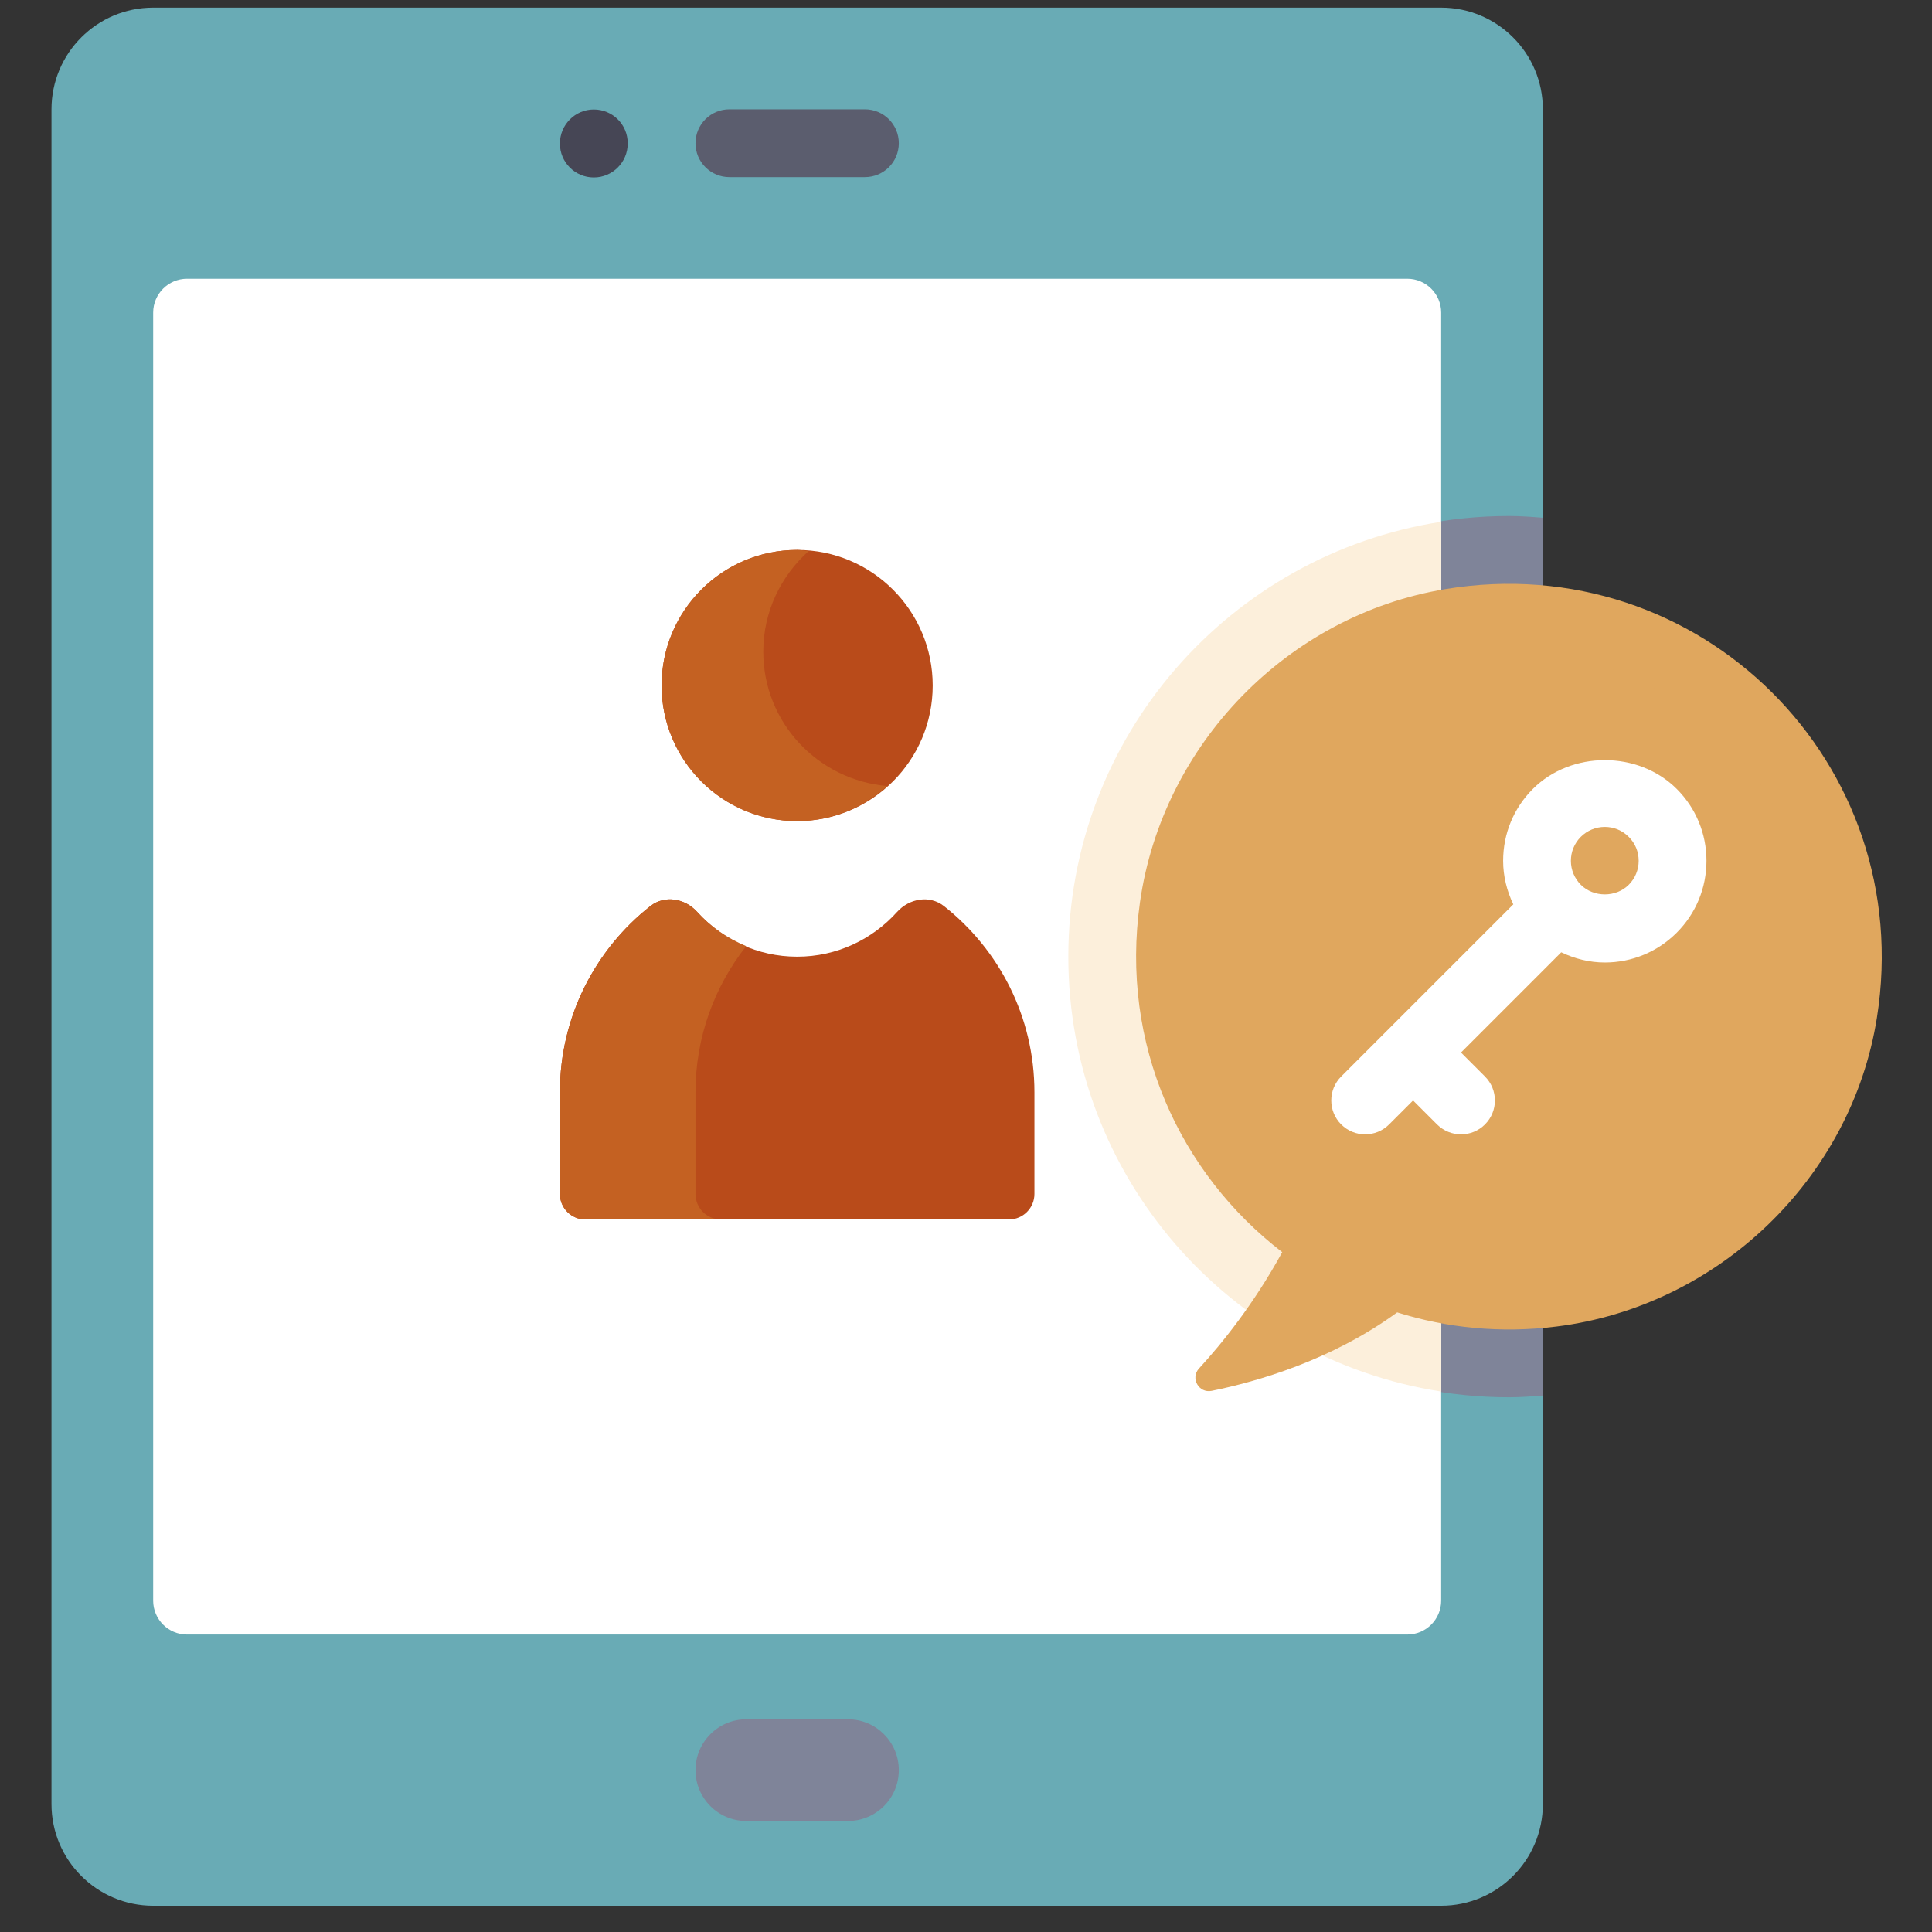 <svg width="57" height="57" viewBox="0 0 57 57" fill="none" xmlns="http://www.w3.org/2000/svg">
<rect x="0" y="0" width="57" height="57" fill="#333333" stroke="none"/>
<g clip-path="url(#clip0_1066_9735)">
<path d="M1.519 53.225V3.225C1.519 1.568 2.862 0.225 4.519 0.225H42.519C44.175 0.225 45.519 1.568 45.519 3.225V53.225C45.519 54.882 44.175 56.225 42.519 56.225H4.519C2.862 56.225 1.519 54.882 1.519 53.225Z" fill="#69ABB5"/>
<path d="M45.519 41.174V15.275C45.188 15.249 44.856 15.224 44.519 15.224C37.339 15.224 31.519 21.044 31.519 28.224C31.519 35.404 37.339 41.224 44.519 41.224C44.856 41.224 45.187 41.199 45.519 41.174Z" fill="#7F8499"/>
<path d="M4.519 47.224V9.224C4.519 8.672 4.966 8.224 5.519 8.224H41.519C42.071 8.224 42.519 8.672 42.519 9.224V47.224C42.519 47.776 42.071 48.224 41.519 48.224H5.518C4.966 48.224 4.519 47.776 4.519 47.224Z" fill="white"/>
<path d="M42.519 15.394C36.291 16.358 31.519 21.727 31.519 28.224C31.519 34.722 36.291 40.09 42.519 41.055V15.394Z" fill="#FCEFDB"/>
<path d="M20.519 4.225C20.519 3.672 20.966 3.225 21.519 3.225H25.518C26.071 3.225 26.518 3.672 26.518 4.225C26.518 4.778 26.071 5.225 25.518 5.225H21.519C20.966 5.225 20.519 4.778 20.519 4.225Z" fill="#5B5D6E"/>
<path d="M16.519 4.235C16.519 3.682 16.966 3.23 17.519 3.23C18.071 3.23 18.519 3.672 18.519 4.225V4.235C18.519 4.787 18.071 5.235 17.519 5.235C16.966 5.235 16.519 4.787 16.519 4.235Z" fill="#464655"/>
<path d="M20.519 52.225C20.519 51.397 21.19 50.725 22.018 50.725H25.019C25.847 50.725 26.518 51.397 26.518 52.225C26.518 53.053 25.847 53.725 25.019 53.725H22.018C21.19 53.725 20.519 53.053 20.519 52.225Z" fill="#7F8499"/>
<path d="M30.519 42.225H22.519C21.966 42.225 21.519 41.778 21.519 41.225C21.519 40.672 21.966 40.225 22.519 40.225H30.519C31.071 40.225 31.519 40.672 31.519 41.225C31.519 41.778 31.071 42.225 30.519 42.225Z" fill="white"/>
<path d="M18.519 42.225H16.519C15.966 42.225 15.519 41.778 15.519 41.225C15.519 40.672 15.966 40.225 16.519 40.225H18.519C19.071 40.225 19.519 40.672 19.519 41.225C19.519 41.778 19.071 42.225 18.519 42.225Z" fill="white"/>
<path d="M23.518 24.225C25.728 24.225 27.518 22.434 27.518 20.225C27.518 18.016 25.728 16.225 23.518 16.225C21.309 16.225 19.519 18.016 19.519 20.225C19.519 22.434 21.309 24.225 23.518 24.225Z" fill="#B94B1A"/>
<path d="M42.636 17.381C37.992 18.15 34.295 21.957 33.633 26.618C33.036 30.82 34.825 34.634 37.83 36.943C36.987 38.485 36.039 39.652 35.374 40.375C35.113 40.659 35.369 41.111 35.747 41.035C37.081 40.765 39.281 40.136 41.221 38.72C42.681 39.178 44.27 39.343 45.922 39.137C50.694 38.541 54.621 34.776 55.375 30.027C56.567 22.518 50.153 16.135 42.636 17.381Z" fill="#E0A75E"/>
<path d="M44.519 37.225C49.489 37.225 53.519 33.196 53.519 28.225C53.519 23.254 49.489 19.225 44.519 19.225C39.548 19.225 35.519 23.254 35.519 28.225C35.519 33.196 39.548 37.225 44.519 37.225Z" fill="#E0A75E"/>
<path d="M49.469 23.276C48.337 22.144 46.359 22.143 45.225 23.275C44.659 23.841 44.347 24.595 44.347 25.397C44.347 25.85 44.457 26.284 44.647 26.682L39.569 31.76C39.179 32.151 39.179 32.783 39.569 33.174C39.765 33.369 40.02 33.467 40.276 33.467C40.532 33.467 40.788 33.369 40.983 33.174L41.69 32.467L42.397 33.174C42.593 33.369 42.849 33.467 43.104 33.467C43.36 33.467 43.616 33.369 43.811 33.174C44.202 32.783 44.202 32.151 43.811 31.76L43.104 31.053L46.061 28.096C46.459 28.286 46.893 28.397 47.346 28.397C48.148 28.397 48.901 28.084 49.468 27.518C49.468 27.518 49.468 27.518 49.468 27.518C50.035 26.951 50.346 26.197 50.346 25.397C50.347 24.595 50.034 23.841 49.469 23.276ZM48.053 26.104C48.053 26.104 48.053 26.104 48.053 26.104C47.676 26.482 47.019 26.482 46.639 26.104C46.451 25.914 46.346 25.663 46.346 25.397C46.346 25.129 46.45 24.879 46.639 24.69C46.829 24.501 47.08 24.397 47.346 24.397C47.614 24.397 47.864 24.5 48.053 24.691C48.243 24.879 48.346 25.129 48.346 25.397C48.346 25.663 48.242 25.914 48.053 26.104Z" fill="white"/>
<path d="M27.852 26.734C27.427 26.399 26.827 26.505 26.465 26.907C25.737 27.714 24.692 28.225 23.519 28.225C22.345 28.225 21.3 27.714 20.572 26.907C20.21 26.504 19.61 26.399 19.185 26.734C17.562 28.015 16.519 29.997 16.519 32.225V35.225C16.519 35.641 16.856 35.978 17.272 35.978H29.766C30.181 35.978 30.519 35.641 30.519 35.225V32.225C30.519 29.997 29.475 28.015 27.852 26.734Z" fill="#B94B1A"/>
<path d="M20.519 35.225V32.225C20.519 30.596 21.081 29.102 22.015 27.914C21.462 27.685 20.968 27.345 20.572 26.907C20.21 26.504 19.61 26.399 19.185 26.734C17.562 28.015 16.519 29.997 16.519 32.225V35.225C16.519 35.641 16.856 35.978 17.272 35.978H21.272C20.856 35.978 20.519 35.641 20.519 35.225Z" fill="#C46122"/>
<path d="M22.519 19.225C22.519 18.043 23.041 16.991 23.857 16.259C23.743 16.249 23.634 16.225 23.518 16.225C21.309 16.225 19.519 18.016 19.519 20.225C19.519 22.434 21.309 24.225 23.518 24.225C24.545 24.225 25.472 23.826 26.18 23.191C24.132 23.016 22.519 21.318 22.519 19.225Z" fill="#C46122"/>
</g>
<defs>
<clipPath id="clip0_1066_9735">
<rect width="56" height="56" fill="white" transform="translate(0.519 0.225)"/>
</clipPath>
</defs>
</svg>
